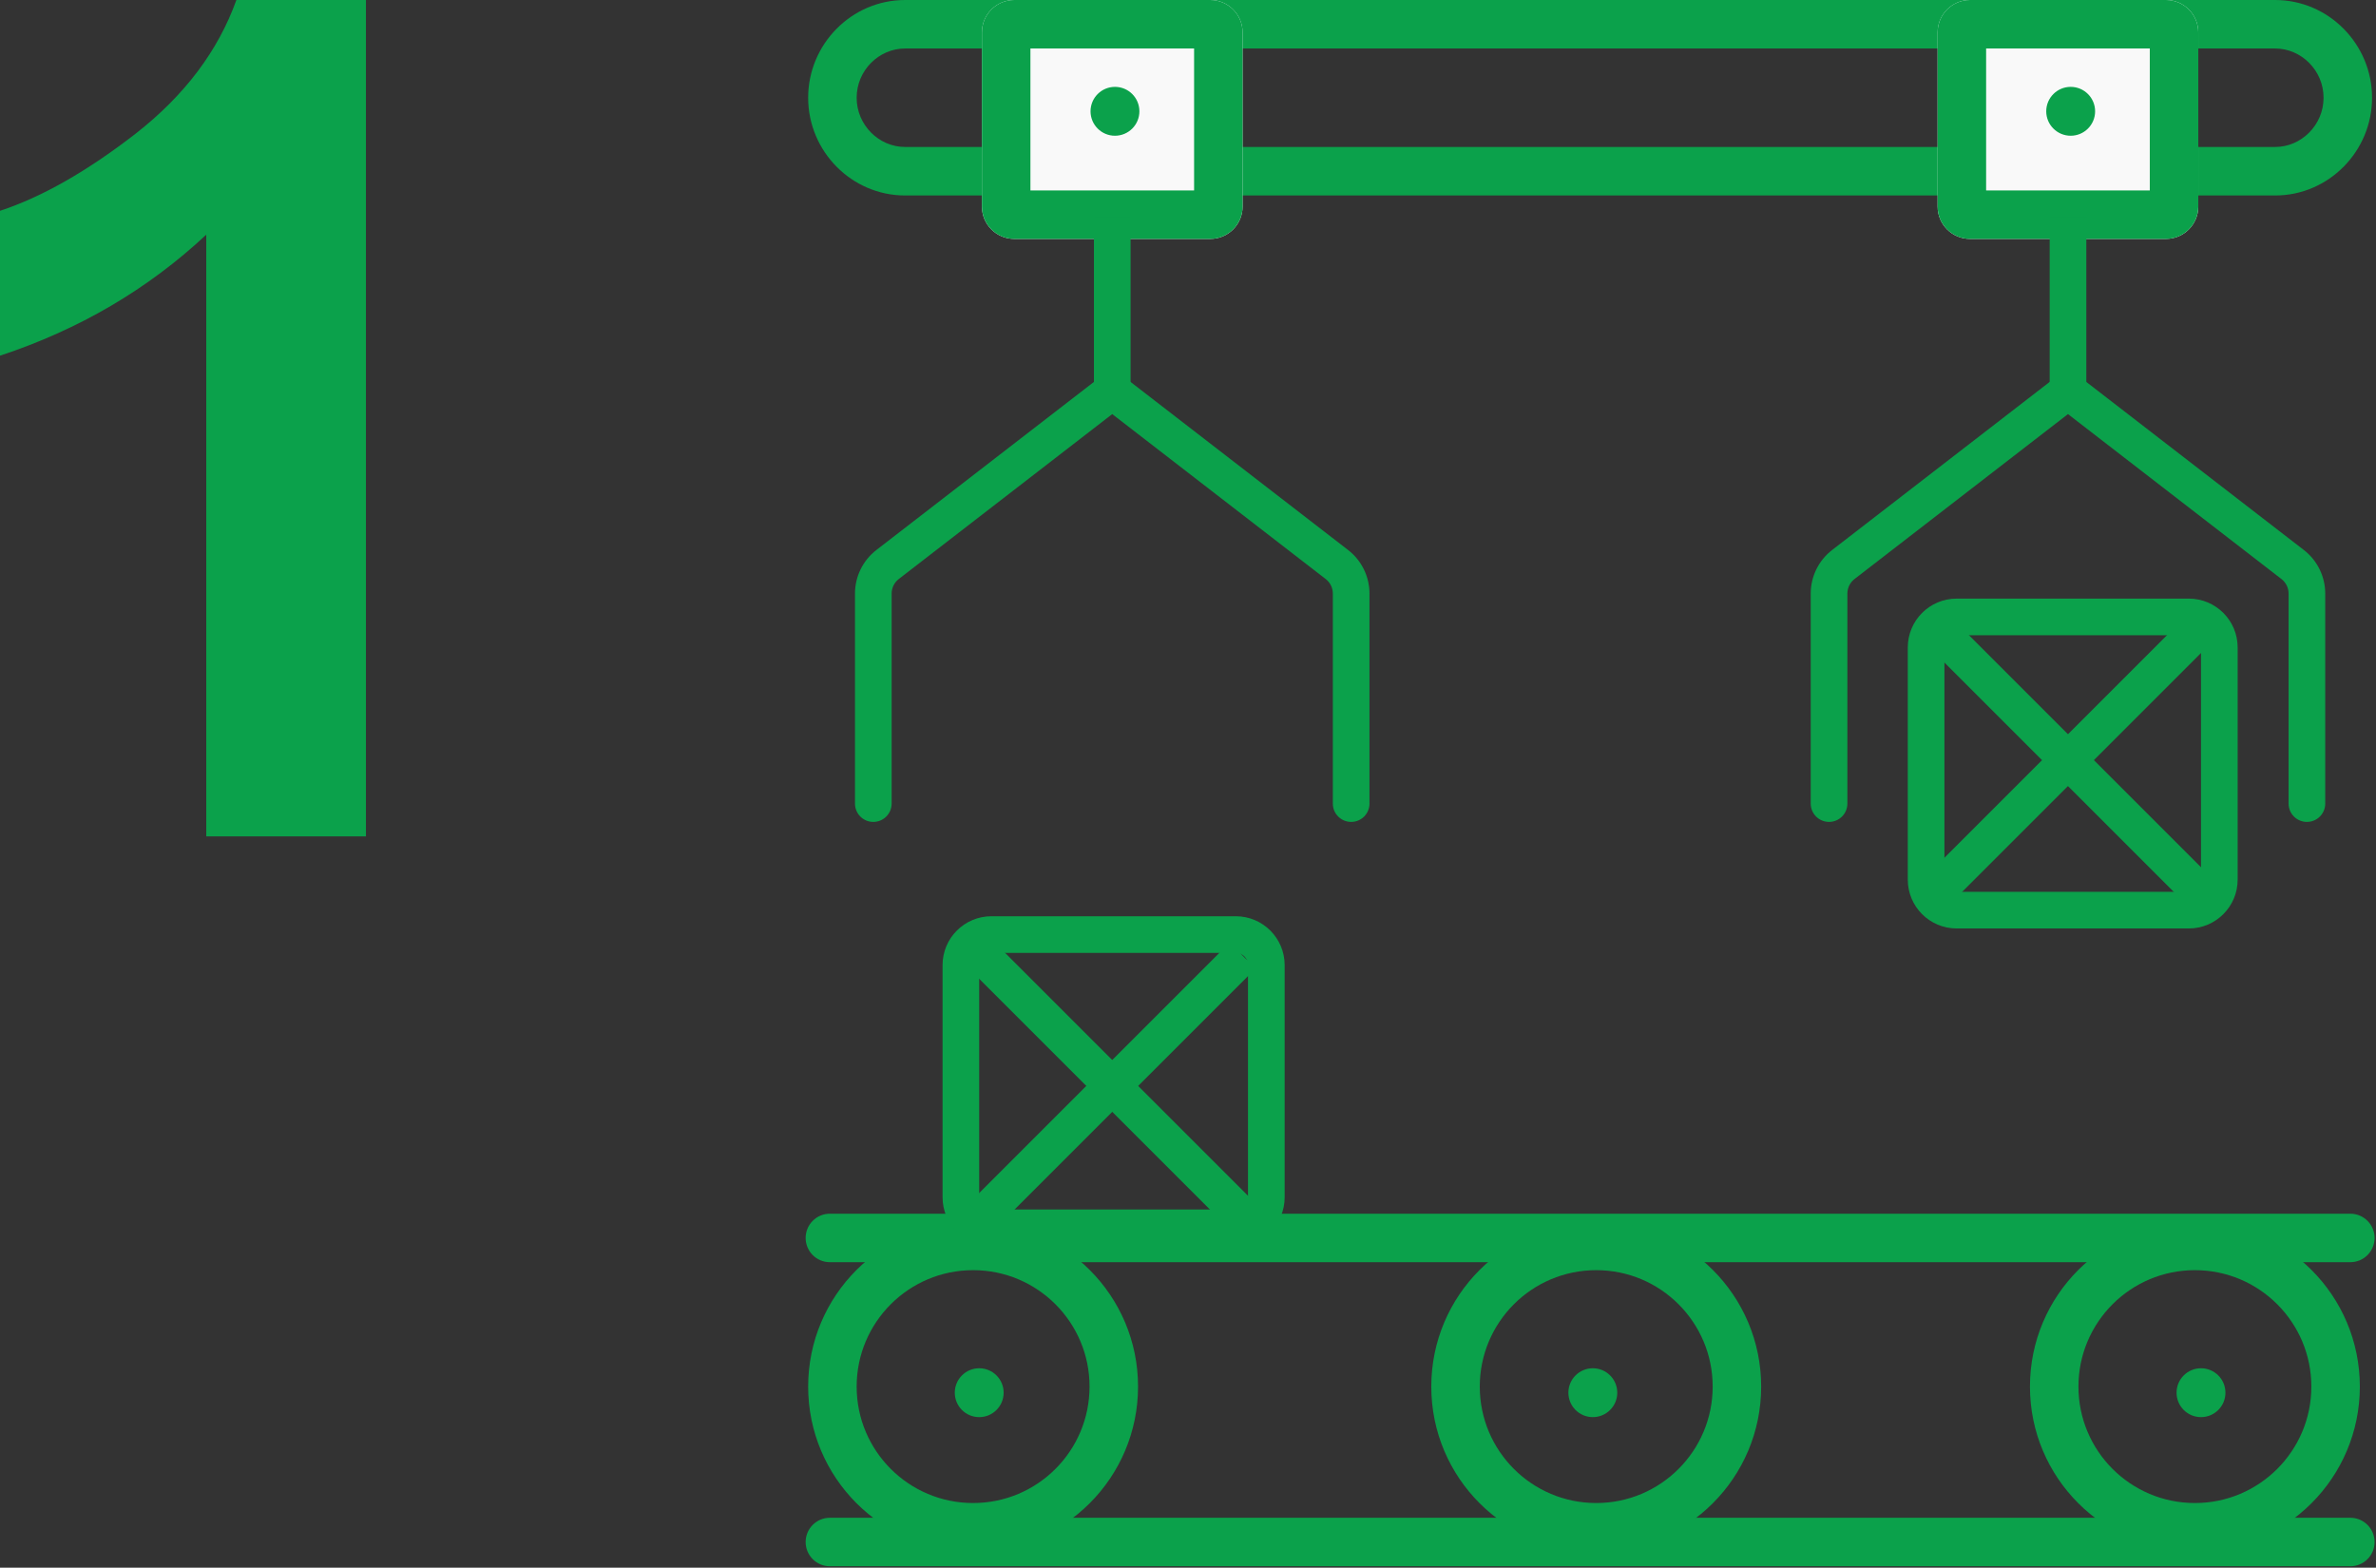 <svg width="147" height="97" viewBox="0 0 147 97" fill="none" xmlns="http://www.w3.org/2000/svg">
<rect x="0" y="0" width="147" height="97" fill="#333333" stroke="none"/>
<path fill-rule="evenodd" clip-rule="evenodd" d="M49.844 76.598C49.844 75.77 50.515 75.098 51.344 75.098H145.412C146.24 75.098 146.912 75.77 146.912 76.598C146.912 77.427 146.24 78.098 145.412 78.098H51.344C50.515 78.098 49.844 77.427 49.844 76.598Z" fill="#0BA14B"/>
<path fill-rule="evenodd" clip-rule="evenodd" d="M49.844 95.412C49.844 94.584 50.515 93.912 51.344 93.912H145.412C146.24 93.912 146.912 94.584 146.912 95.412C146.912 96.24 146.24 96.912 145.412 96.912H51.344C50.515 96.912 49.844 96.24 49.844 95.412Z" fill="#0BA14B"/>
<path fill-rule="evenodd" clip-rule="evenodd" d="M60.205 93C64.184 93 67.409 89.774 67.409 85.795C67.409 81.816 64.184 78.591 60.205 78.591C56.226 78.591 53 81.816 53 85.795C53 89.774 56.226 93 60.205 93ZM60.205 96C65.841 96 70.409 91.431 70.409 85.795C70.409 80.159 65.841 75.591 60.205 75.591C54.569 75.591 50 80.159 50 85.795C50 91.431 54.569 96 60.205 96Z" fill="#0BA14B"/>
<path d="M62.094 86.173C62.094 87.008 61.418 87.685 60.583 87.685C59.748 87.685 59.071 87.008 59.071 86.173C59.071 85.338 59.748 84.661 60.583 84.661C61.418 84.661 62.094 85.338 62.094 86.173Z" fill="#0BA14B"/>
<path fill-rule="evenodd" clip-rule="evenodd" d="M98.756 93C102.735 93 105.961 89.774 105.961 85.795C105.961 81.816 102.735 78.591 98.756 78.591C94.777 78.591 91.552 81.816 91.552 85.795C91.552 89.774 94.777 93 98.756 93ZM98.756 96C104.392 96 108.961 91.431 108.961 85.795C108.961 80.159 104.392 75.591 98.756 75.591C93.12 75.591 88.552 80.159 88.552 85.795C88.552 91.431 93.12 96 98.756 96Z" fill="#0BA14B"/>
<path d="M100.058 86.173C100.058 87.008 99.381 87.685 98.546 87.685C97.711 87.685 97.034 87.008 97.034 86.173C97.034 85.338 97.711 84.661 98.546 84.661C99.381 84.661 100.058 85.338 100.058 86.173Z" fill="#0BA14B"/>
<path fill-rule="evenodd" clip-rule="evenodd" d="M135.795 93C139.774 93 143 89.774 143 85.795C143 81.816 139.774 78.591 135.795 78.591C131.816 78.591 128.591 81.816 128.591 85.795C128.591 89.774 131.816 93 135.795 93ZM135.795 96C141.431 96 146 91.431 146 85.795C146 80.159 141.431 75.591 135.795 75.591C130.159 75.591 125.591 80.159 125.591 85.795C125.591 91.431 130.159 96 135.795 96Z" fill="#0BA14B"/>
<path d="M137.685 86.173C137.685 87.008 137.008 87.685 136.173 87.685C135.338 87.685 134.661 87.008 134.661 86.173C134.661 85.338 135.338 84.661 136.173 84.661C137.008 84.661 137.685 85.338 137.685 86.173Z" fill="#0BA14B"/>
<path fill-rule="evenodd" clip-rule="evenodd" d="M76.456 58.961H61.338C60.921 58.961 60.582 59.299 60.582 59.717V74.079C60.582 74.496 60.921 74.835 61.338 74.835H76.456C76.874 74.835 77.212 74.496 77.212 74.079V59.717C77.212 59.299 76.874 58.961 76.456 58.961ZM61.338 56.693C59.668 56.693 58.315 58.047 58.315 59.717V74.079C58.315 75.749 59.668 77.102 61.338 77.102H76.456C78.126 77.102 79.48 75.749 79.48 74.079V59.717C79.48 58.047 78.126 56.693 76.456 56.693H61.338Z" fill="#0BA14B"/>
<path fill-rule="evenodd" clip-rule="evenodd" d="M77.678 59.93L61.552 76.056L59.948 74.453L76.074 58.327L77.678 59.93Z" fill="#0BA14B"/>
<path fill-rule="evenodd" clip-rule="evenodd" d="M76.074 76.056L59.948 59.93L61.552 58.327L77.678 74.453L76.074 76.056Z" fill="#0BA14B"/>
<path fill-rule="evenodd" clip-rule="evenodd" d="M135.418 39.307H121.055C120.638 39.307 120.299 39.645 120.299 40.063V54.425C120.299 54.843 120.638 55.181 121.055 55.181H135.418C135.835 55.181 136.173 54.843 136.173 54.425V40.063C136.173 39.645 135.835 39.307 135.418 39.307ZM121.055 37.039C119.385 37.039 118.032 38.393 118.032 40.063V54.425C118.032 56.095 119.385 57.449 121.055 57.449H135.418C137.087 57.449 138.441 56.095 138.441 54.425V40.063C138.441 38.393 137.087 37.039 135.418 37.039H121.055Z" fill="#0BA14B"/>
<path fill-rule="evenodd" clip-rule="evenodd" d="M136.807 39.773L120.681 55.899L119.078 54.295L135.204 38.169L136.807 39.773Z" fill="#0BA14B"/>
<path fill-rule="evenodd" clip-rule="evenodd" d="M135.204 55.899L119.078 39.773L120.681 38.169L136.807 54.295L135.204 55.899Z" fill="#0BA14B"/>
<path fill-rule="evenodd" clip-rule="evenodd" d="M140.756 3H56C54.374 3 53 4.36 53 6.047C53 7.735 54.374 9.094 56 9.094H140.756C142.382 9.094 143.756 7.735 143.756 6.047C143.756 4.36 142.382 3 140.756 3ZM56 0C52.686 0 50 2.734 50 6.047C50 9.361 52.686 12.095 56 12.095H140.756C144.07 12.095 146.756 9.361 146.756 6.047C146.756 2.734 144.07 0 140.756 0H56Z" fill="#0BA14B"/>
<path d="M60.751 2C60.751 0.895 61.646 0 62.751 0H74.877C75.981 0 76.877 0.895 76.877 2V12.782C76.877 13.887 75.981 14.782 74.877 14.782H62.751C61.646 14.782 60.751 13.887 60.751 12.782V2Z" fill="#F9F9F9"/>
<path fill-rule="evenodd" clip-rule="evenodd" d="M63.751 3V11.782H73.877V3H63.751ZM62.751 0C61.646 0 60.751 0.895 60.751 2V12.782C60.751 13.887 61.646 14.782 62.751 14.782H74.877C75.981 14.782 76.877 13.887 76.877 12.782V2C76.877 0.895 75.981 0 74.877 0H62.751Z" fill="#0BA14B"/>
<path d="M70.493 6.887C70.493 7.722 69.817 8.399 68.981 8.399C68.147 8.399 67.47 7.722 67.47 6.887C67.47 6.052 68.147 5.375 68.981 5.375C69.817 5.375 70.493 6.052 70.493 6.887Z" fill="#0BA14B"/>
<path d="M119.879 2C119.879 0.895 120.775 0 121.879 0H134.005C135.11 0 136.005 0.895 136.005 2V12.782C136.005 13.887 135.11 14.782 134.005 14.782H121.879C120.775 14.782 119.879 13.887 119.879 12.782V2Z" fill="#F9F9F9"/>
<path fill-rule="evenodd" clip-rule="evenodd" d="M122.879 3V11.782H133.005V3H122.879ZM121.879 0C120.775 0 119.879 0.895 119.879 2V12.782C119.879 13.887 120.775 14.782 121.879 14.782H134.005C135.11 14.782 136.005 13.887 136.005 12.782V2C136.005 0.895 135.11 0 134.005 0H121.879Z" fill="#0BA14B"/>
<path d="M129.622 6.887C129.622 7.722 128.945 8.399 128.11 8.399C127.275 8.399 126.598 7.722 126.598 6.887C126.598 6.052 127.275 5.375 128.11 5.375C128.945 5.375 129.622 6.052 129.622 6.887Z" fill="#0BA14B"/>
<path fill-rule="evenodd" clip-rule="evenodd" d="M67.68 24.189V13.438H69.947V24.189H67.68Z" fill="#0BA14B"/>
<path fill-rule="evenodd" clip-rule="evenodd" d="M68.812 22.756L83.407 34.033C84.24 34.678 84.728 35.672 84.728 36.725V49.722C84.728 50.348 84.221 50.856 83.595 50.856C82.968 50.856 82.461 50.348 82.461 49.722V36.725C82.461 36.374 82.298 36.043 82.02 35.828L68.812 25.622L55.605 35.828C55.327 36.043 55.164 36.374 55.164 36.725V49.722C55.164 50.348 54.657 50.856 54.03 50.856C53.404 50.856 52.897 50.348 52.897 49.722V36.725C52.897 35.672 53.385 34.678 54.218 34.033L68.812 22.756Z" fill="#0BA14B"/>
<path fill-rule="evenodd" clip-rule="evenodd" d="M126.811 24.189V13.438H129.078V24.189H126.811Z" fill="#0BA14B"/>
<path fill-rule="evenodd" clip-rule="evenodd" d="M127.943 22.756L142.538 34.033C143.371 34.678 143.859 35.672 143.859 36.725V49.722C143.859 50.348 143.352 50.856 142.726 50.856C142.099 50.856 141.592 50.348 141.592 49.722V36.725C141.592 36.374 141.429 36.043 141.151 35.828L127.943 25.622L114.736 35.828C114.458 36.043 114.295 36.374 114.295 36.725V49.722C114.295 50.348 113.787 50.856 113.161 50.856C112.535 50.856 112.027 50.348 112.027 49.722V36.725C112.027 35.672 112.515 34.678 113.349 34.033L127.943 22.756Z" fill="#0BA14B"/>
<path d="M22.641 51.75H12.762V14.52C9.152 17.895 4.898 20.391 0 22.008V13.043C2.578 12.199 5.379 10.605 8.402 8.262C11.426 5.895 13.5 3.141 14.625 0H22.641V51.75Z" fill="#0BA14B"/>
</svg>
